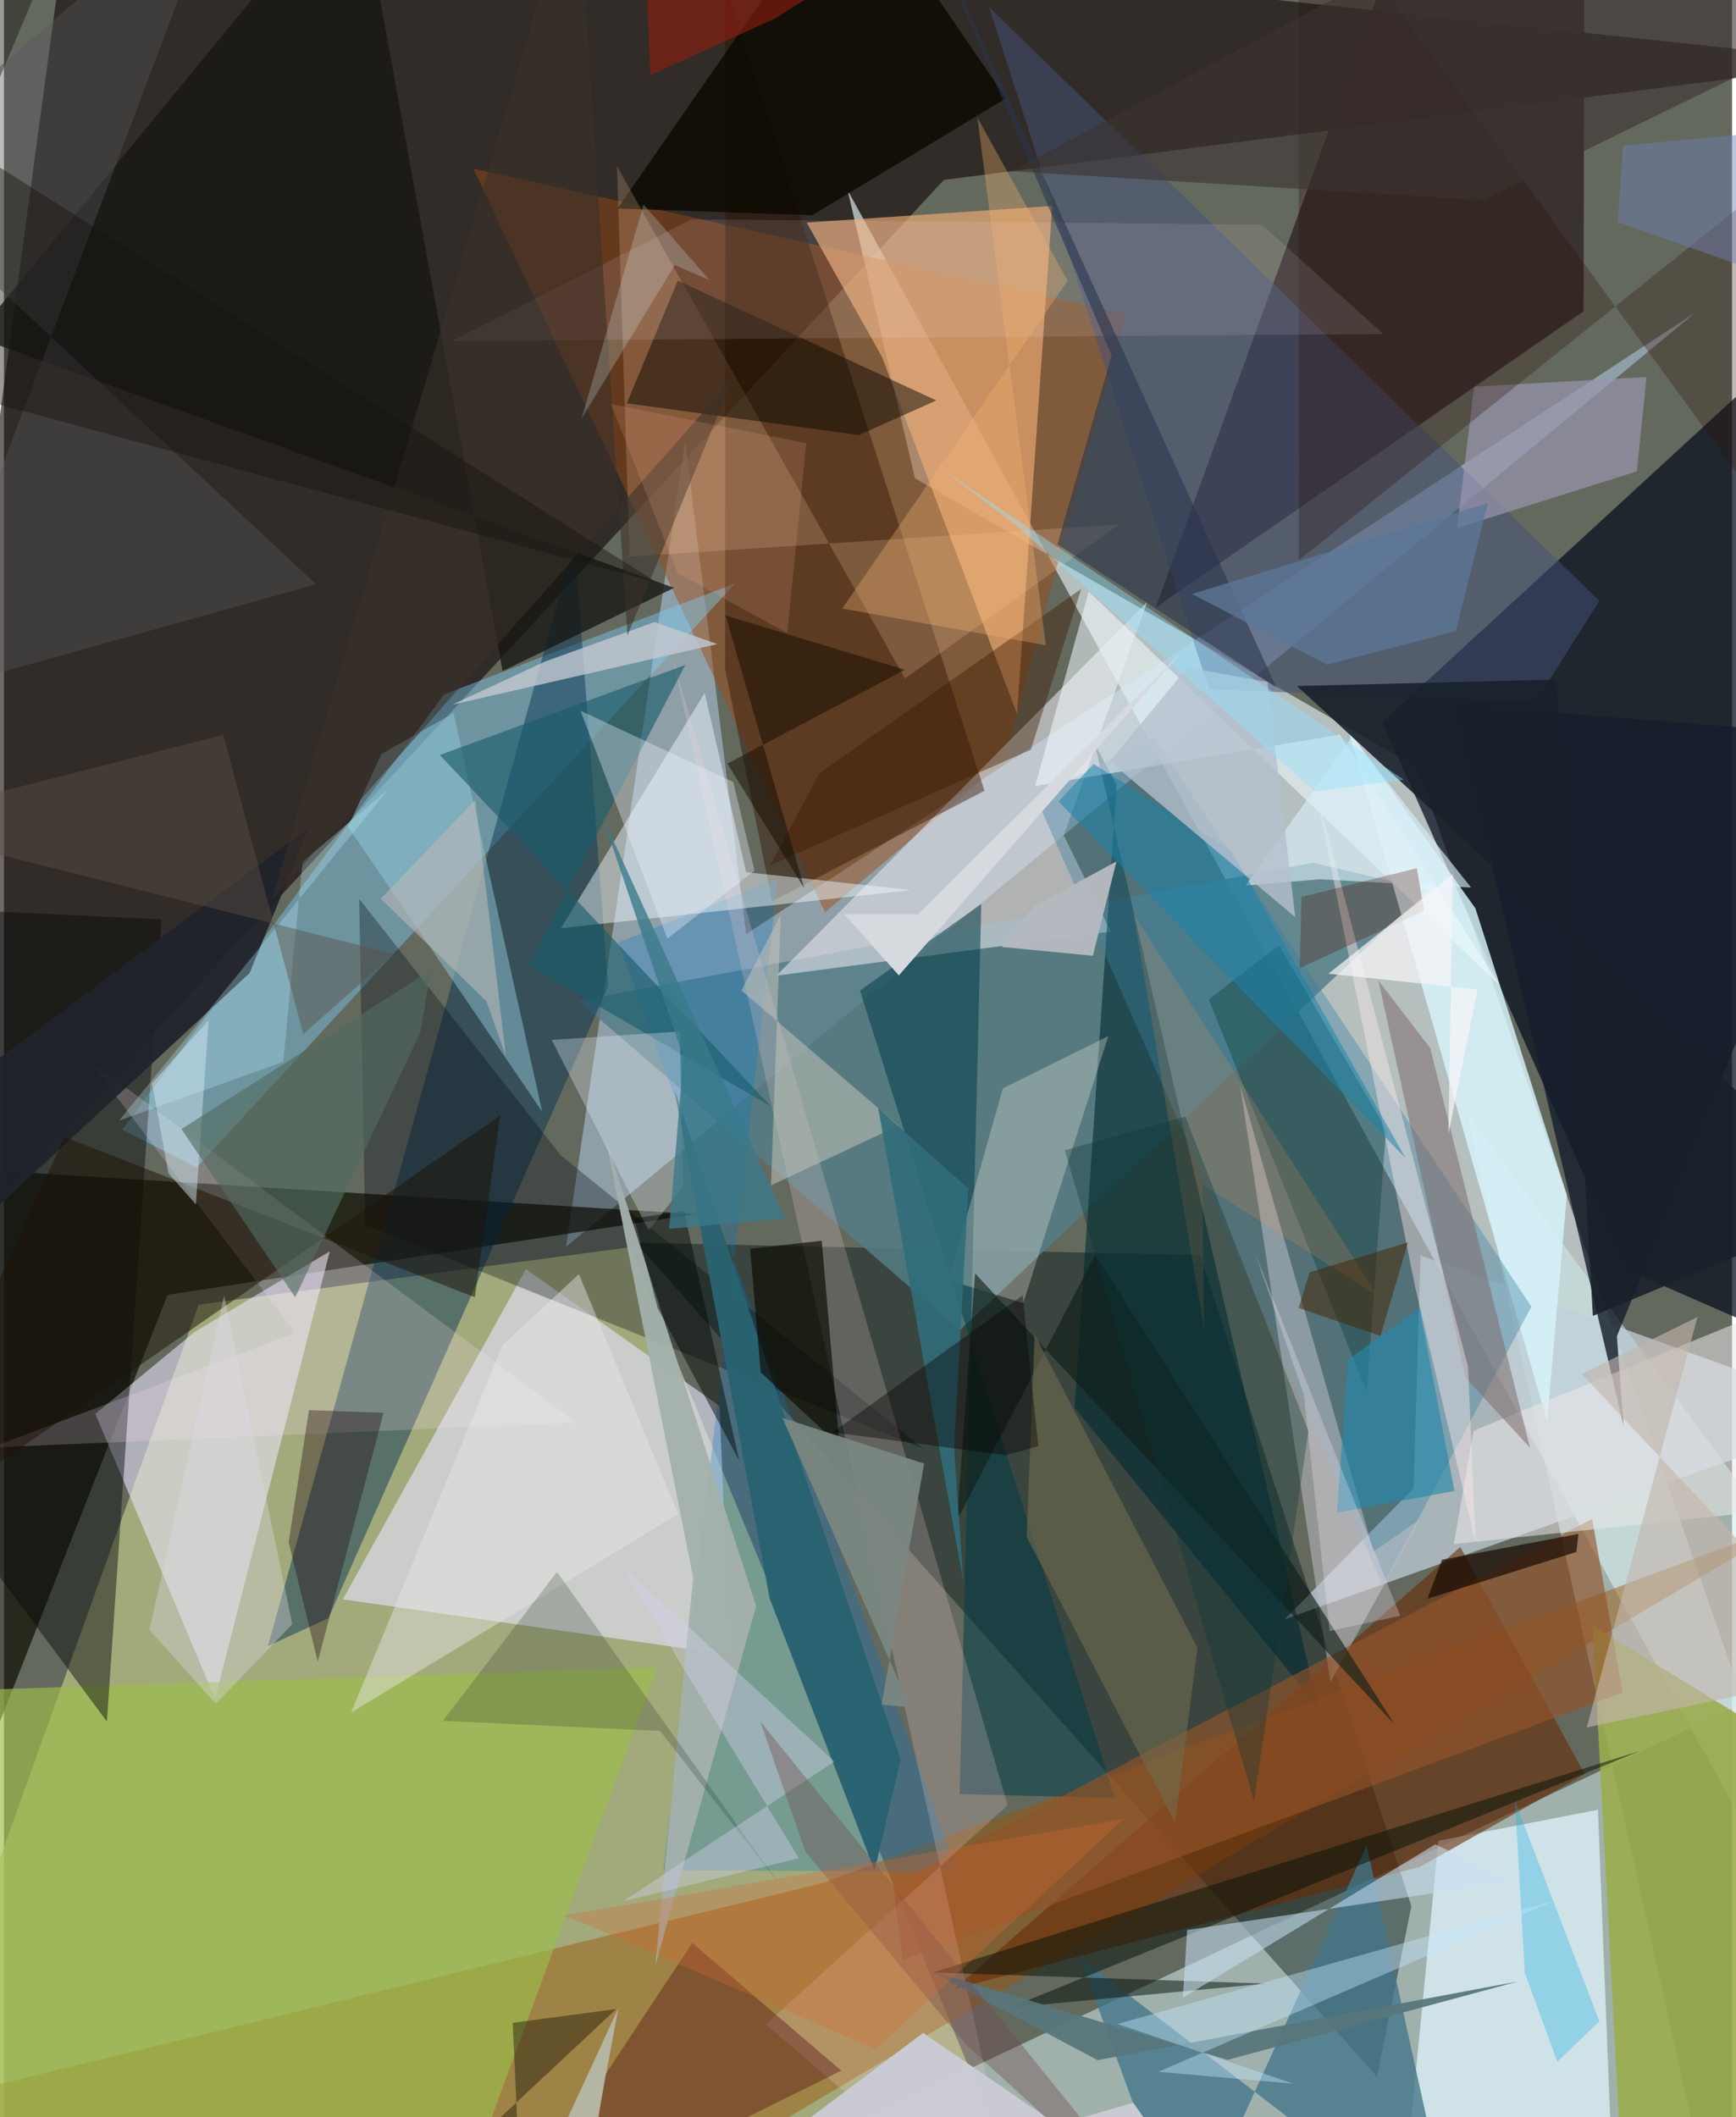 <svg xmlns="http://www.w3.org/2000/svg" width="228" height="278" viewBox="0 0 836 1024"><path fill="#64695e" d="M0 0h836v1024H0z"/><path fill="#0f0302" fill-opacity=".592" d="M33.62-62L898 30.029l-443.32 57L-62 644.796z"/><path fill="#c0c789" fill-opacity=".678" d="M94.209 631.017L-62 1065.939 502.357 1086 302.81 603.248z"/><path fill="#d3e0e3" fill-opacity=".718" d="M898 985.114L408.101 91.913l32.615 139.4 243.156 140.035z"/><path fill="#cfeaea" fill-opacity=".561" d="M707.927 538.692L829.696 1086H286.348L898 797.085z"/><path fill="#080f1e" fill-opacity=".741" d="M784.611 613.96l-117.78-264.708L865.79 166.276l29.775 496.12z"/><path fill="#b8d4ee" fill-opacity=".51" d="M818.324 151.125L271.937 602.997l57.614-389.41 29.495 238.198z"/><path fill="#001714" fill-opacity=".427" d="M680.865 921.95l-102.19-314.9-273.019-6.033 358.59 403.411z"/><path fill="#0f0d02" fill-opacity=".698" d="M334.692 587.255L-62 562.647v423L79.132 626.253z"/><path fill="#e4e4fd" fill-opacity=".604" d="M163.942 773.556l187.057 26.842-4.798-120.359-93.668-66.207z"/><path fill="#9d5607" fill-opacity=".467" d="M866.587 735.693l-530.474 314.035L-62 1022.65l457.858-111.837z"/><path fill="#c2d0da" fill-opacity=".729" d="M898 684.003l-278.345 99.124 62.273-63.282 3.344-112.638z"/><path fill="#352d2c" fill-opacity=".906" d="M686.23-62h78.386l-.452 212.549L557.24 293.82z"/><path fill="#9e4c15" fill-opacity=".471" d="M397.25 441.223L227.09 81.545l315.668 70.295-59.166 216.54z"/><path fill="#eead76" fill-opacity=".655" d="M388.328 107.65l118.809-8.033-17.047 245.678-65.314-172.647z"/><path fill="#547e86" fill-opacity=".835" d="M277.868 484.02l355.344-66.734 55.56 13.08-226.397 213.023z"/><path fill="#7dd0fa" fill-opacity=".42" d="M93.163 564.68L353.79 282.187l-140.777 53.574-155.74 210.603z"/><path fill="#dedfe6" fill-opacity=".624" d="M535.477 450.619l-161.83 21.271 179.37-180.692-40.312 112.77z"/><path fill="#013051" fill-opacity=".459" d="M292.242 477.232L276.008 261.95l-148.33 534.226 29.28-13.541z"/><path fill="#e9e6fc" fill-opacity=".569" d="M44.216 683.816l57.897 137.819 55.516-216.409-65.333 38.929z"/><path fill="#e0f2fe" fill-opacity=".737" d="M674.853 1086l102.196-61.117-5.93-149.552-77.174 14.982z"/><path fill="#9bac4f" fill-opacity=".906" d="M898 1086l-5.148-223.855-124.31-75.8 13.464 252.59z"/><path fill="#2e1100" fill-opacity=".427" d="M371.59 435.93l102.758-53.46L348.933-7.604l-.056 331.151z"/><path fill="#002930" fill-opacity=".588" d="M538.26 379.676l-20.326 301.202L635.602 825.55l-107.92-465.76z"/><path fill="#d6f4fb" fill-opacity=".824" d="M756.096 577.931l-9.549 109.618-96.334-334.819 61.64 86.627z"/><path fill="#682a05" fill-opacity=".58" d="M685.042 902.914l79.717-44.816-60.213-109.862-244.653 213.708z"/><path fill="#437589" fill-opacity=".78" d="M659.245 892.544L701.731 1086 520.47 946.7l50.9 139.3z"/><path fill="#0076cd" fill-opacity=".275" d="M319.01 904.543l55.464-479.672-77.218 30.976 163.78 449.48z"/><path fill="#effaff" fill-opacity=".463" d="M438.85 430.515l-79.779-8.68-20.098-86.681-69.491 113.795z"/><path fill="#39809f" fill-opacity=".38" d="M556.089 356.599l182.848 275.39-71.941 134.918L499.23 385.679z"/><path fill="#9cbd4b" fill-opacity=".659" d="M-50.058 818.603l366.2-12.192-99.874 270.989-230.729-38.89z"/><path fill="#070a09" fill-opacity=".459" d="M-34.09 439.417l-3.879 274.763 87.763 118.476 26.46-387.938z"/><path fill="#425279" fill-opacity=".514" d="M476.524 3.424L771.796 290.63l-31.051 49.182-157.798-6.49z"/><path fill="#92ccdd" fill-opacity=".471" d="M260.411 537.76l-93.885-137.827 16.036-35.256 34.939-19.742z"/><path fill="#c0c1c7" fill-opacity=".529" d="M598.03 524.86l64.546 225.624 22.613-15.735-43.452 78.828z"/><path fill="#000811" fill-opacity=".318" d="M269.43 558.863l175.038 141.693-269.767-108.029-2.856-157.791z"/><path fill="#003c47" fill-opacity=".537" d="M414.107 479.136l58.702-41.932-10.443 430.522 75.118 1.963z"/><path fill="#171713" fill-opacity=".776" d="M241.213 324.605L170.69-62-14.052 162.839l338.198 121.484z"/><path fill="#f2fcff" fill-opacity=".545" d="M498.873 380.174l25.903-94.096 198.998 190.714-77.541-121.477z"/><path fill="#080700" fill-opacity=".765" d="M296.822 100.857l94.245 3.227 93.74-56.532L409.836-62z"/><path fill="#93532a" fill-opacity=".639" d="M430.057 911.63L768.31 734.62l14.814 83.996L434.96 947.928z"/><path fill="#ffd6dc" fill-opacity=".208" d="M368.516 979.145L485.558 873.12 323.7 319.062 493.391 1086z"/><path fill="#fed3a7" fill-opacity=".204" d="M435.922 328.193l103.54-74.553-236.77 15.562-6.118-188.789z"/><path fill="#151e2c" fill-opacity=".816" d="M898 356.397l-117.699 289.9 3.255 43.616-81.861-349.078z"/><path fill="#ffe7fb" fill-opacity=".196" d="M40.935 512.556L140.953 644.69-6.093 700.103l283.02-12.068z"/><path fill="#eae7e7" fill-opacity=".553" d="M710.958 692.01l151.156-61.871 31.097 96.374-191.81 20.322z"/><path fill="#fef3e7" fill-opacity=".29" d="M456.974 619.218l36.102 11.046 41.193-129.175-51.028 25.31z"/><path fill="#0c0900" fill-opacity=".49" d="M301.32 195.053l24.672-59.358 125.036 57.997-37.45 16.732z"/><path fill="#9995ae" fill-opacity=".706" d="M789.944 228l-86.997 27.38 8.282-68.356 83.415-4.703z"/><path fill="#480410" fill-opacity=".365" d="M405.053 1001.495l-123.08 60.963 8.88-58.983 42.165-63.756z"/><path fill="#051109" fill-opacity=".506" d="M610.514 959.395l-161.193-5.346 342.246-107.208-304.852 124.136z"/><path fill="#296270" fill-opacity=".98" d="M433.794 850.951l-12.593 53.815-50.749-131.518-46.179-246.604z"/><path fill="#c5c9d1" fill-opacity=".792" d="M261.644 319.999l-44.77 20.821 128.229-29.298-30.322-10.665z"/><path fill="#144445" fill-opacity=".431" d="M668.614 546.178l-51.726-88.947-34.054 26.158 76.422 189.776z"/><path fill="#c7e1f4" fill-opacity=".557" d="M729.735 910l-37.273-17.987-122.114 74.201 2.045-32.735z"/><path fill="#7f6c6b" fill-opacity=".541" d="M707.276 666.599l31.02 33.68-48.316-193.356-25.054-32.621z"/><path fill="#56565e" fill-opacity=".4" d="M150.975 282.594l-193.71 54.075L107.567-62-62 83.749z"/><path fill="#1a5b6c" fill-opacity=".624" d="M329.636 321.618l-75.873 145.205 117.289 68.313L210.87 365.172z"/><path fill="#19212a" fill-opacity=".902" d="M898 582.586l-272.497-250.78 125.677-3.142 17.484 307.797z"/><path fill="#2c130a" fill-opacity=".298" d="M898 310.691L626.27-62l.2 332.904L893.468 56.879z"/><path fill="#0b0a01" fill-opacity=".659" d="M366.078 663.714l38.145 35.563-8.611-99.164-34.623 3.837z"/><path fill="#101e18" fill-opacity=".631" d="M469.804 615.921l-8.74 119.348 66.844-128.397 144.791 227.127z"/><path fill="#c4c3ba" fill-opacity=".533" d="M371.07 573.328l61.747-28.9-76.056-65.373 19.06-36.796z"/><path fill="#ebe9e9" fill-opacity=".443" d="M278.156 616.273L241.252 650.5l-73.287 177.783 158.141-96.03z"/><path fill="#a4b0ac" fill-opacity=".953" d="M333.407 762.987l-42.233-211.913 72.71 225.692-48.74 173.764z"/><path fill="#716d4d" fill-opacity=".584" d="M577.358 796.886l-10.762 84.884-71.877-138.529 3.933-97.73z"/><path fill="#1f232a" fill-opacity=".933" d="M147.631 400.184l-28.814 70.47-164.073 152.157L-62 556.271z"/><path fill="#1e050f" fill-opacity=".357" d="M137.752 745.964l9.813-63.935 36.07 1.288-31.84 120.353z"/><path fill="#f5e8f6" fill-opacity=".114" d="M216.684 164.95l116.111-58.883 275.663 2.591 58.812 52.868z"/><path fill="#e4eff6" fill-opacity=".325" d="M328.572 573.824l-16.667 21.345-46.934-92.207 62.043-4.089z"/><path fill="#2a364e" fill-opacity=".584" d="M440.838-51.09l174.72 383.633-105.92-69.264 26.249-91.486z"/><path fill="#fce8eb" fill-opacity=".435" d="M682.603 622.103l-48.965-244.382 74.655 283.376 3.63 84.803z"/><path fill="#cacad3" fill-opacity=".992" d="M594.837 1086L444.67 983.256 307.78 1086l238.552-68.97z"/><path fill="#57767b" fill-opacity=".933" d="M732.214 958.406l-203.14 38.026-81.51-43.401 144.437 43.27z"/><path fill="#bcedfe" fill-opacity=".29" d="M55.654 542.02l130.41-160.38-41.614 35.069-9.357 96.879z"/><path fill="#d9eef7" fill-opacity=".631" d="M652.095 356.49l57.645 72.788-73.129-3.99-35.943 3.008z"/><path fill="#1d1406" fill-opacity=".522" d="M240.085 539.511l-12.295 87.926-198.433-77.514L-62 748.847z"/><path fill="#253326" fill-opacity=".235" d="M267.517 760.245l-55.191 72.065 105.132 4.896 57.881 74.423z"/><path fill="#3e1c00" fill-opacity=".416" d="M394.511 373.961l-23.843 44.622 126.113-55.996 24.387-77.8z"/><path fill="#f8b471" fill-opacity=".329" d="M504.004 312.076L470.914 56.83l43.654 78.918-109.005 158.57z"/><path fill="#c3b6ac" fill-opacity=".627" d="M898 807.704l-134.703-143.17L819.26 637l-53.575 198.52z"/><path fill="#7a8782" fill-opacity=".933" d="M424.575 824.44l13.93 1.352-61.901-139.98 68.551 22.073z"/><path fill="#258aac" fill-opacity=".635" d="M650.15 657.703l-5.276 73.877 56.823-10.466-16.84-88.569z"/><path fill="#170b02" fill-opacity=".702" d="M760.731 750.612l-72.082 22.634 7.027-18.848 66.001-12.515z"/><path fill="#10aee3" fill-opacity=".318" d="M751.46 997.17l-15.704-42.997-4.764-83.015 40.817 106.463z"/><path fill="#c3e8ff" fill-opacity=".416" d="M558.426 1002.064l65.425 5.752-85.069-28.89 212.586-60.11z"/><path fill="#edf5ff" fill-opacity=".357" d="M352.776 378.228l10.349 42.884-42.176 32.87L278.9 343.76z"/><path fill="#1882ac" fill-opacity=".514" d="M593.86 411.474l84.303 148.807-167.995-172.636 16.922-18.133z"/><path fill="#3b312a" fill-opacity=".569" d="M301.62 307.355L277.065-62 129.661 435.23l223.02-252.19z"/><path fill="#3b3331" fill-opacity=".6" d="M715.614 96.803l-227.827-13.98L757.651-62 893.625 9.908z"/><path fill="#d1d0e8" fill-opacity=".408" d="M297.96 756.188l86.573 142.571-84.939 20.814 102.158-67.578z"/><path fill="#b4c0ce" fill-opacity=".792" d="M611.263 329.888l-38.696-7.058-37.583 45.436 89.726 75.336z"/><path fill="#510f02" fill-opacity=".286" d="M683.513 419.926l3.498 20.54-60.131 27.78.785-34.437z"/><path fill="#1b1707" fill-opacity=".439" d="M246.109 978.367l50.075-6.668L174.112 1086h76.992z"/><path fill="#6f4c4d" fill-opacity=".388" d="M387.844 895.856l-21.956-63.26 202.02 249.868-102.55-93.603z"/><path fill="#5a4f44" fill-opacity=".443" d="M106.072 355.449L-62 398.27l250.668 63.12-43.853 38.773z"/><path fill="#fe9551" fill-opacity=".169" d="M579.806 572.985l.805 69.621-34.157-200.593L664.62 626.795z"/><path fill="#2f6d79" fill-opacity=".898" d="M464.154 765.284l-4.501-64.901 6.91-125.511-43.64-38.941z"/><path fill="#c8e5fa" fill-opacity=".51" d="M244.246 1086h31.64l21.242-114.253 3.279-7.284z"/><path fill="#d0e7f2" fill-opacity=".471" d="M71.592 524.008l27.404-30.543-6.146 89.078-13.276-15.068z"/><path fill="#432200" fill-opacity=".498" d="M626.336 632.621l39.55 13.486 13.338-45.193-47.607 14.464z"/><path fill="#f6f5f6" fill-opacity=".718" d="M700.91 422.85l-60.199 48.122 72.189 7.578-14.123 69.987z"/><path fill="#8fe1fe" fill-opacity=".412" d="M489.968 254.356l144.154 128.37 43.066-5.652L454.283 227.34z"/><path fill="#5c7798" fill-opacity=".769" d="M717.868 243.377l-15.525 61.9-62.33 16.222-65.206-34.233z"/><path fill="#000a05" fill-opacity=".475" d="M304.86 589.31l24.112-3.663 26.699 120.785-39.413-73.732z"/><path fill="#b4b8bf" fill-opacity=".976" d="M498.172 438.375l-15.445 19.627 44.053 4.281 11.41-45.626z"/><path fill="#070000" fill-opacity=".392" d="M500.36 699.5l-7.524-73.007-91.952 66.286 83.744 11.035z"/><path fill="#d66935" fill-opacity=".314" d="M280.866 930.294l140.95 60.824 119.804-111.33-271.351 46.82z"/><path fill="#516c60" fill-opacity=".616" d="M85.84 546.072l120.85-76.91-5.274 30.218-60.503 128.096z"/><path fill="#d9f8fe" fill-opacity=".227" d="M309.417 98.93l31.96 36.6-16.888-7.344-45.054 74.278z"/><path fill="#180e01" fill-opacity=".522" d="M387.26 429.798l-38.174-132.112 86.79 26.254-85.896 45.394z"/><path fill="#d6dadf" d="M442.234 442.221L568.79 316.436l-135.859 155.32-26.395-29.537z"/><path fill="#fdf3fe" fill-opacity=".263" d="M604.856 605.25l70.614 176.252-34.143 7.37-12.494-114.482z"/><path fill="#17130e" fill-opacity=".431" d="M39.988-62L-62 43.07l378.046 238.773L-62 179.533z"/><path fill="#941e0e" fill-opacity=".604" d="M312.709 36.358L308.675-62l142.363 21.857-77.966 49.025z"/><path fill="#f8ae89" fill-opacity=".176" d="M388.163 214.383l-94.552-18.993 32.329 81.838 52.982 29.018z"/><path fill="#b9b8b7" fill-opacity=".6" d="M242.835 510.856l-9.433-26.564-51.065-49.627 45.693-47.831z"/><path fill="#dcdae3" fill-opacity=".373" d="M102.458 824.072l37.015-38.514-32.963-159.014-36.11 161.81z"/><path fill="#6f80b5" fill-opacity=".459" d="M867.127 137.89l-86.411-30.531 2.577-36.89L898 59.628z"/><path fill="#3a798a" fill-opacity=".792" d="M321.785 594.356l56.247-5.025-88.416-194.17 39.103 116.307z"/><path fill="#0b3637" fill-opacity=".341" d="M571.521 540.1l59.57 152.077-26.337 178.851-91.529-314.739z"/></svg>